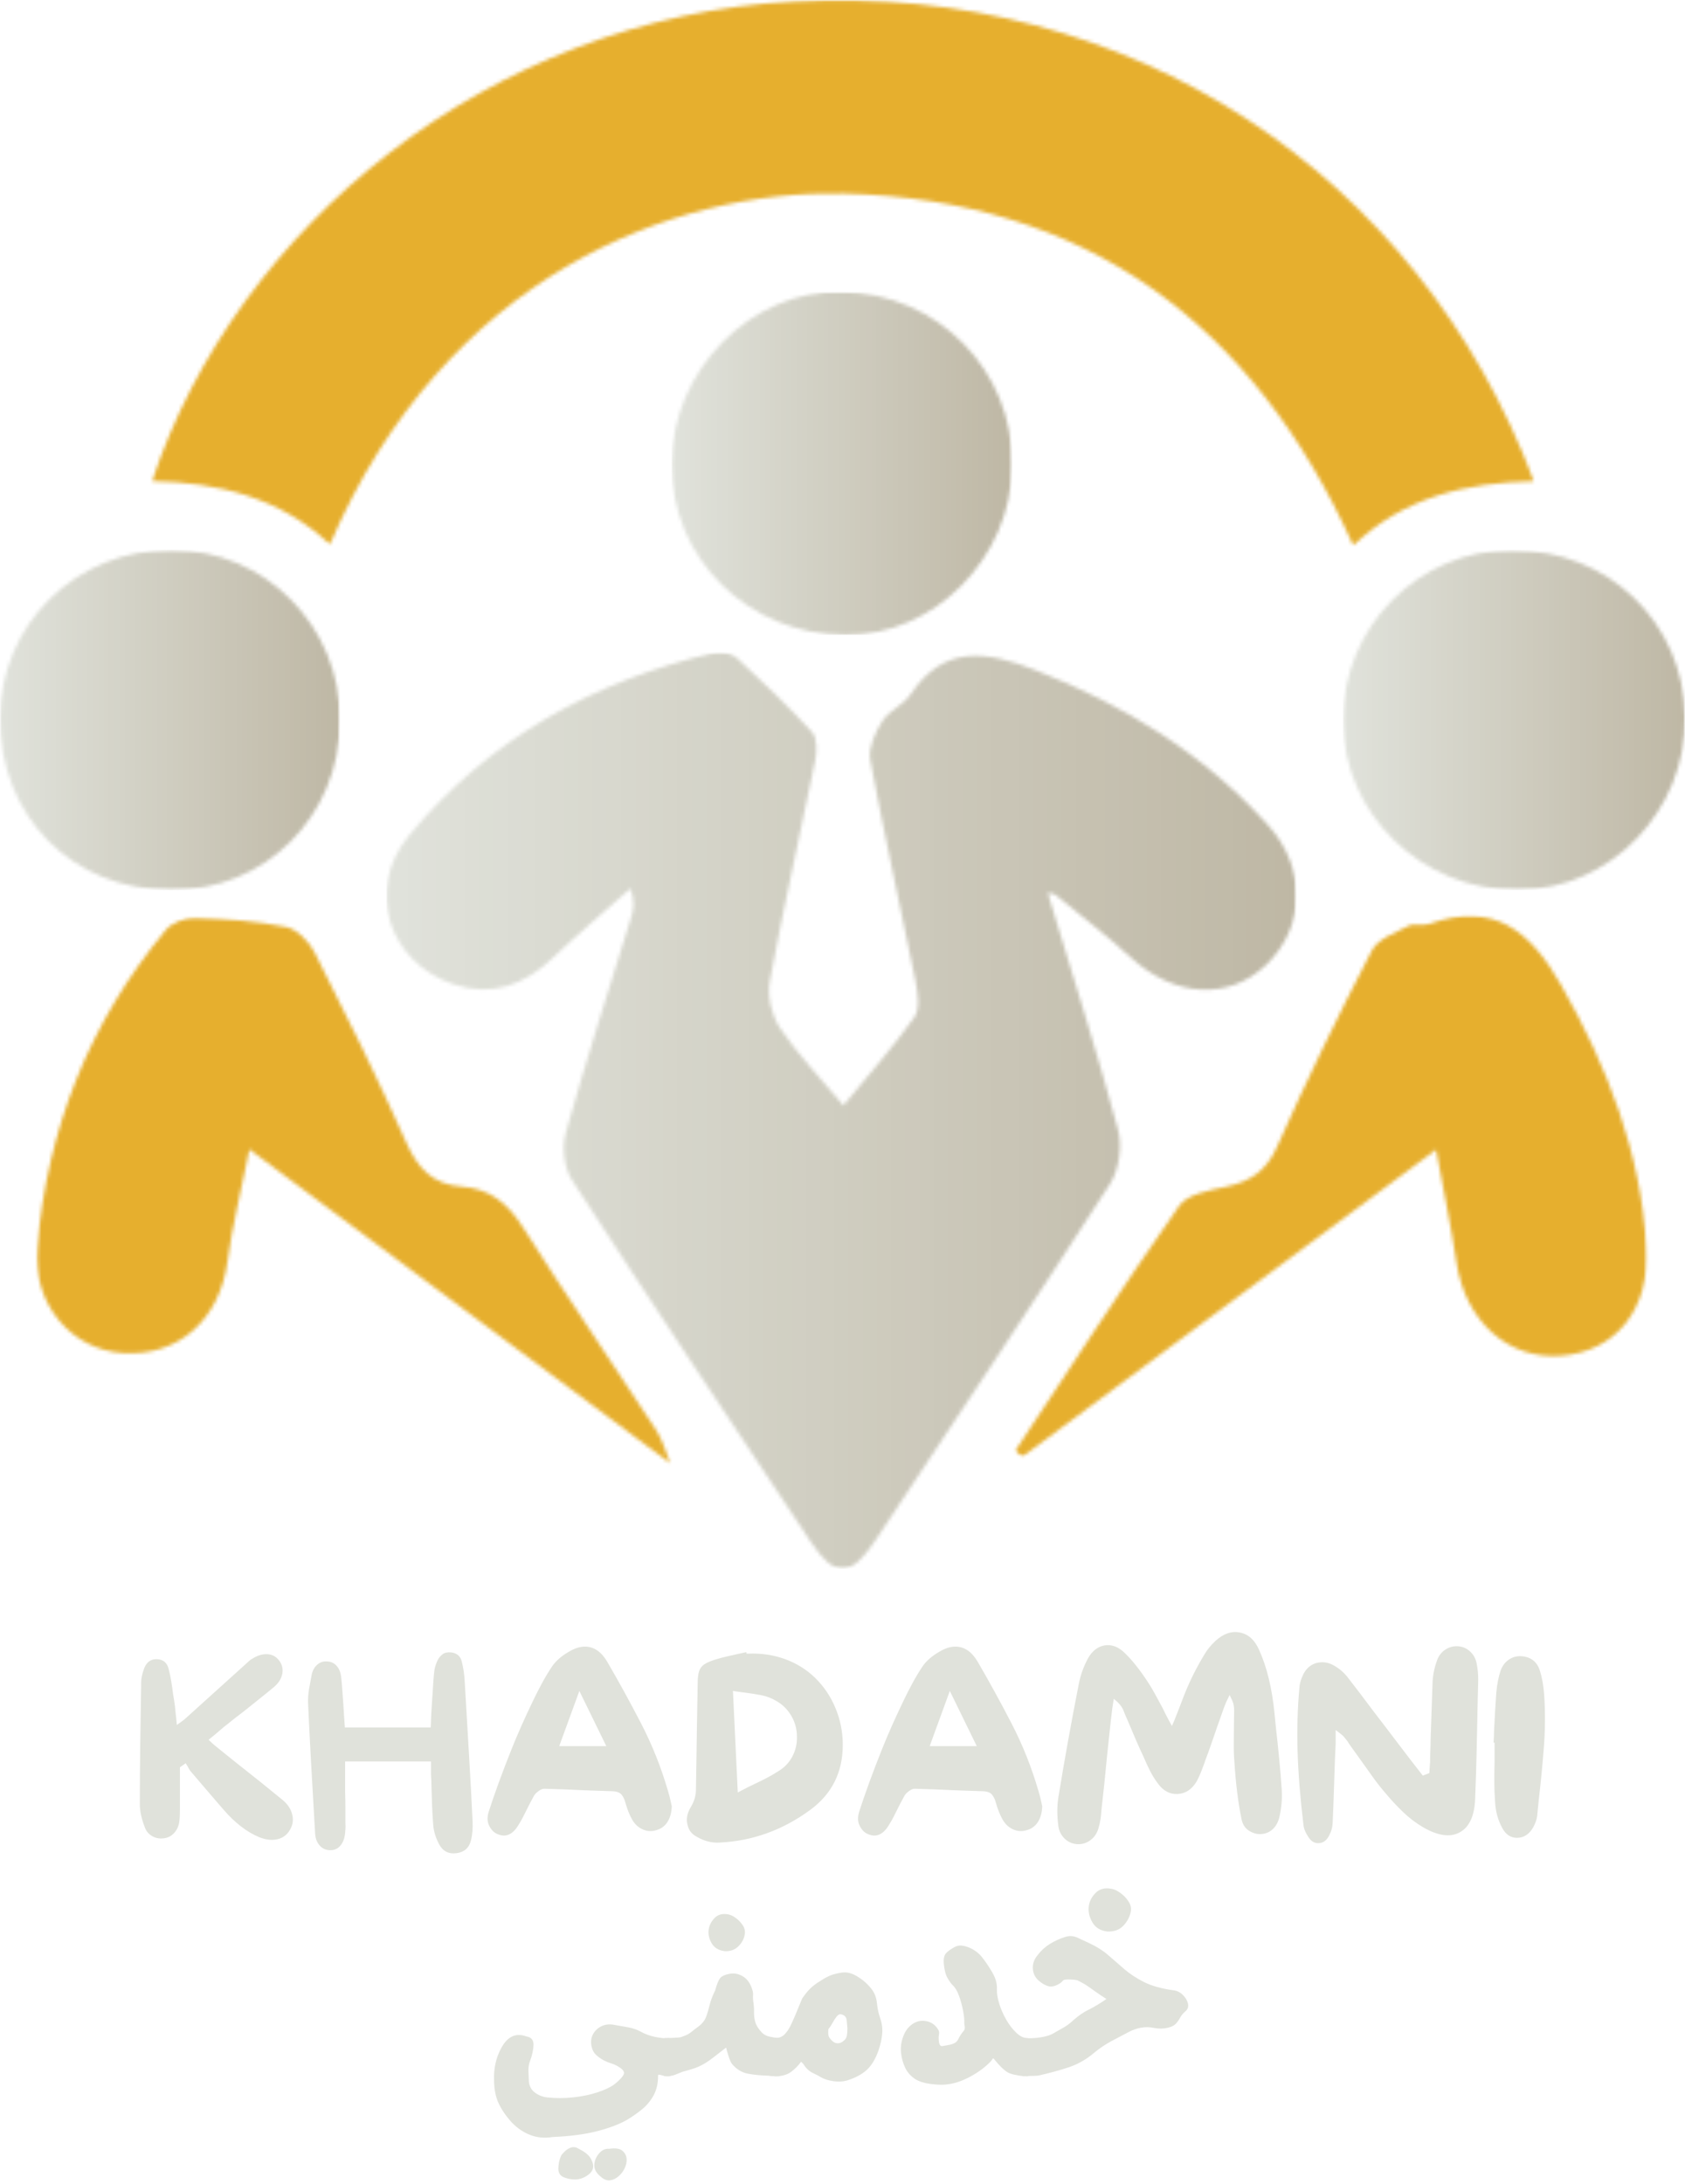 <svg width="467" height="605" viewBox="0 0 467 605" fill="none" xmlns="http://www.w3.org/2000/svg">
<mask id="mask0_113_2134" style="mask-type:luminance" maskUnits="userSpaceOnUse" x="107" y="180" width="253" height="255">
<path d="M107.062 180.656H359.329V434.606H107.062V180.656Z" fill="white"/>
</mask>
<g mask="url(#mask0_113_2134)">
<mask id="mask1_113_2134" style="mask-type:luminance" maskUnits="userSpaceOnUse" x="107" y="180" width="253" height="255">
<path d="M290.989 249.388C297.379 270.548 304.113 291.605 309.851 312.946C311.078 317.514 310.165 324.036 307.633 327.977C286.318 361.113 264.425 393.858 242.641 426.683C235.726 437.093 231.445 437.222 224.741 427.179C202.563 393.832 180.306 360.541 158.519 326.932C156.301 323.514 155.729 317.696 156.85 313.677C162.433 293.641 168.879 273.863 174.984 253.953C175.609 251.868 175.976 249.726 174.723 246.152C167.547 252.519 160.215 258.704 153.276 265.305C145.316 272.898 136.315 276.263 125.644 272.66C107.642 266.555 101.064 246.334 113.38 231.435C135.479 204.693 164.522 188.647 198.127 180.793C199.978 180.35 202.874 181.001 204.233 182.28C211.432 188.908 218.503 195.665 225.078 202.865C226.543 204.484 226.437 208.266 225.914 210.798C221.792 231.174 217.095 251.474 213.34 271.93C212.583 276.002 213.885 281.404 216.209 284.871C221.062 292.101 227.22 298.441 233.742 306.242C240.684 297.79 247.543 290.117 253.441 281.767C255.087 279.447 254.356 274.931 253.702 271.619C249.606 251.213 244.988 230.94 241.18 210.484C240.578 207.172 242.588 202.865 244.545 199.761C246.37 196.839 250.389 195.325 252.293 192.455C261.711 178.34 273.638 180.4 287.023 185.672C311.653 195.351 333.622 208.788 351.417 228.566C362.14 240.463 361.932 256.562 351.053 267.156C340.64 277.281 325.507 276.339 313.402 265.252C306.747 259.147 299.495 253.639 292.5 247.874C291.822 247.64 291.171 247.431 290.494 247.197C290.649 247.927 290.778 248.658 290.936 249.388" fill="white"/>
</mask>
<g mask="url(#mask1_113_2134)">
<path d="M107.062 180.654V434.604H359.329V180.654H107.062Z" fill="url(#paint0_linear_113_2134)"/>
</g>
</g>
<mask id="mask2_113_2134" style="mask-type:luminance" maskUnits="userSpaceOnUse" x="41" y="0" width="385" height="152">
<path d="M41.415 0H425.61V151.478H41.415V0Z" fill="white"/>
</mask>
<g mask="url(#mask2_113_2134)">
<mask id="mask3_113_2134" style="mask-type:luminance" maskUnits="userSpaceOnUse" x="42" y="0" width="384" height="152">
<path d="M91.467 150.842C77.613 137.824 60.546 133.649 42.153 133.282C65.504 63.15 135.3 4.937 220.179 0.372C312.909 -4.639 392.777 47.596 425.129 133.309C406.396 133.676 389.044 137.718 375.058 151.129C347.35 89.578 301.061 55.242 233.798 53.626C186.676 52.502 123.403 76.376 91.441 150.819" fill="white"/>
</mask>
<g mask="url(#mask3_113_2134)">
<path d="M-13.029 -13.009H480.008V447.64H-13.029V-13.009Z" fill="#E6AF2E"/>
</g>
</g>
<mask id="mask4_113_2134" style="mask-type:luminance" maskUnits="userSpaceOnUse" x="280" y="253" width="177" height="151">
<path d="M280.902 253.299H456.614V403.659H280.902V253.299Z" fill="white"/>
</mask>
<g mask="url(#mask4_113_2134)">
<mask id="mask5_113_2134" style="mask-type:luminance" maskUnits="userSpaceOnUse" x="281" y="253" width="176" height="151">
<path d="M281.414 401.877C296.442 379.204 311.211 356.348 326.814 334.065C329.058 330.855 335.137 329.761 339.676 328.796C346.459 327.358 350.922 324.515 353.95 317.679C362.115 299.283 370.961 281.178 380.223 263.304C381.866 260.121 386.719 258.399 390.348 256.521C391.938 255.685 394.338 256.624 396.113 255.972C414.063 249.424 424.294 258.111 432.72 272.983C445.582 295.657 454.742 319.375 456.332 345.545C457.377 362.715 447.774 374.457 432.614 375.604C417.954 376.724 406.133 366.001 403.68 349.8C402.192 339.909 400.133 330.098 398.017 318.489C358.75 347.631 321.022 375.63 283.265 403.626C282.667 403.05 282.065 402.479 281.467 401.903" fill="white"/>
</mask>
<g mask="url(#mask5_113_2134)">
<path d="M-13.033 -13.009H480.004V447.64H-13.033V-13.009Z" fill="#E6AF2E"/>
</g>
</g>
<mask id="mask6_113_2134" style="mask-type:luminance" maskUnits="userSpaceOnUse" x="10" y="253" width="177" height="154">
<path d="M10.105 253.875H186.124V406.199H10.105V253.875Z" fill="white"/>
</mask>
<g mask="url(#mask6_113_2134)">
<mask id="mask7_113_2134" style="mask-type:luminance" maskUnits="userSpaceOnUse" x="10" y="254" width="176" height="152">
<path d="M185.998 405.556C147.719 377.011 109.443 348.467 69.13 318.409C66.783 330.124 64.357 339.701 63.051 349.432C60.912 365.531 49.561 375.838 34.064 374.846C19.79 373.934 8.964 361.253 10.293 345.674C13.113 312.746 24.749 283.161 45.961 257.641C47.657 255.605 51.362 254.197 54.076 254.302C62.502 254.564 71.034 255.135 79.282 256.805C82.306 257.406 85.672 260.851 87.186 263.852C96.005 281.227 104.669 298.684 112.573 316.478C115.809 323.784 120.011 328.167 128.02 328.742C135.666 329.291 140.674 333.307 144.823 339.856C156.826 358.827 169.559 377.325 181.823 396.138C183.648 398.928 184.51 402.319 185.813 405.427L185.998 405.556Z" fill="white"/>
</mask>
<g mask="url(#mask7_113_2134)">
<path d="M-13.033 -13.008H480.004V447.641H-13.033V-13.008Z" fill="#E6AF2E"/>
</g>
</g>
<mask id="mask8_113_2134" style="mask-type:luminance" maskUnits="userSpaceOnUse" x="186" y="80" width="95" height="96">
<path d="M186.121 80.827H280.544V175.94H186.121V80.827Z" fill="white"/>
</mask>
<g mask="url(#mask8_113_2134)">
<mask id="mask9_113_2134" style="mask-type:luminance" maskUnits="userSpaceOnUse" x="186" y="80" width="95" height="96">
<path d="M186.126 128.475C186.258 102.486 208.068 80.415 233.168 80.831C259.888 81.274 280.839 102.566 280.551 128.971C280.264 154.62 258.896 176.222 234.084 175.938C207.156 175.624 185.997 154.699 186.126 128.449" fill="white"/>
</mask>
<g mask="url(#mask9_113_2134)">
<path d="M186.115 80.825V175.939H280.544V80.825H186.115Z" fill="url(#paint1_linear_113_2134)"/>
</g>
</g>
<mask id="mask10_113_2134" style="mask-type:luminance" maskUnits="userSpaceOnUse" x="372" y="152" width="96" height="95">
<path d="M372.175 152.354H467.001V246.571H372.175V152.354Z" fill="white"/>
</mask>
<g mask="url(#mask10_113_2134)">
<mask id="mask11_113_2134" style="mask-type:luminance" maskUnits="userSpaceOnUse" x="372" y="152" width="96" height="95">
<path d="M419.104 152.38C445.717 152.327 466.616 172.472 467.009 198.59C467.399 224.575 446.342 246.442 420.746 246.571C394.106 246.73 372.269 225.646 372.19 199.657C372.084 173.619 393.115 152.406 419.104 152.354" fill="white"/>
</mask>
<g mask="url(#mask11_113_2134)">
<path d="M372.179 152.354V246.571H467.004V152.354H372.179Z" fill="url(#paint2_linear_113_2134)"/>
</g>
</g>
<mask id="mask12_113_2134" style="mask-type:luminance" maskUnits="userSpaceOnUse" x="0" y="152" width="95" height="95">
<path d="M0 152.324H94.244V246.598H0V152.324Z" fill="white"/>
</mask>
<g mask="url(#mask12_113_2134)">
<mask id="mask13_113_2134" style="mask-type:luminance" maskUnits="userSpaceOnUse" x="0" y="152" width="95" height="95">
<path d="M0.009 198.926C0.115 172.887 21.013 152.353 47.472 152.326C73.457 152.3 94.385 173.489 94.253 199.656C94.124 226.168 73.484 246.805 47.263 246.597C19.945 246.415 -0.093 226.194 0.009 198.926Z" fill="white"/>
</mask>
<g mask="url(#mask13_113_2134)">
<path d="M-0.001 152.326V246.6H94.243V152.326H-0.001Z" fill="url(#paint3_linear_113_2134)"/>
</g>
</g>
<path d="M78.346 498.672C79.738 499.836 80.621 501.178 80.991 502.692C81.361 504.199 81.153 505.607 80.369 506.91C79.576 508.305 78.419 509.178 76.905 509.528C75.398 509.882 73.735 509.706 71.92 508.999C68.429 507.564 65.077 504.979 61.871 501.251L59.702 498.738C58.539 497.39 57.375 496.034 56.212 494.666C55.048 493.291 53.884 491.929 52.721 490.58C52.632 490.441 52.539 490.299 52.443 490.157C52.344 490.018 52.252 489.853 52.166 489.668C52.066 489.44 51.974 489.278 51.888 489.178L51.465 488.478L49.865 489.602V493.026C49.865 494.375 49.865 495.704 49.865 497.006C49.865 498.302 49.865 499.624 49.865 500.973V501.396C49.865 501.951 49.852 502.546 49.825 503.181C49.799 503.809 49.739 504.398 49.653 504.953C49.415 506.169 48.9 507.174 48.106 507.968C47.319 508.754 46.367 509.194 45.25 509.29C44.139 509.422 43.101 509.211 42.143 508.655C41.191 508.1 40.53 507.313 40.159 506.288C39.224 503.908 38.758 501.766 38.758 499.862C38.758 494.372 38.791 488.858 38.864 483.321C38.933 477.787 39.016 472.316 39.115 466.912V466.211C39.115 465.146 39.346 463.936 39.816 462.588C40.457 460.588 41.667 459.609 43.439 459.652C45.253 459.699 46.367 460.654 46.784 462.522C47.065 463.632 47.3 464.763 47.485 465.907C47.67 467.044 47.832 468.194 47.974 469.358L48.252 471.037C48.347 471.639 48.43 472.227 48.503 472.809C48.572 473.391 48.629 474.009 48.675 474.66C48.771 475.315 48.84 475.943 48.886 476.551L49.019 477.873L50.552 476.762C50.833 476.571 51.045 476.405 51.187 476.273L69.13 460.075C69.216 459.98 69.401 459.837 69.685 459.652L69.818 459.586C71.262 458.654 72.66 458.211 74.009 458.264C75.358 458.31 76.449 458.866 77.288 459.93C78.178 461.051 78.495 462.297 78.24 463.672C77.983 465.041 77.226 466.26 75.966 467.335C74.571 468.498 73.14 469.662 71.669 470.825C70.204 471.989 68.75 473.153 67.305 474.316C66.565 474.872 65.818 475.44 65.071 476.022C64.33 476.604 63.59 477.199 62.849 477.807C62.337 478.177 61.848 478.574 61.382 478.997C60.912 479.414 60.423 479.83 59.914 480.253L57.812 481.985L58.935 483.043C59.121 483.185 59.283 483.327 59.425 483.466C59.563 483.598 59.706 483.714 59.848 483.81C60.816 484.597 61.778 485.377 62.73 486.15C63.689 486.917 64.661 487.694 65.639 488.478C67.781 490.154 69.91 491.843 72.026 493.542C74.141 495.244 76.247 496.953 78.346 498.672Z" fill="#E0E2DB"/>
<path d="M130.977 504.542C131.063 506.492 130.924 508.238 130.554 509.778C130.042 511.91 128.693 513.117 126.508 513.401C124.319 513.682 122.713 512.846 121.682 510.889C120.756 509.117 120.22 507.395 120.082 505.719C119.94 504 119.834 502.261 119.764 500.496C119.692 498.724 119.635 496.979 119.592 495.26C119.592 494.652 119.579 494.037 119.553 493.409C119.533 492.774 119.5 492.133 119.447 491.478C119.447 491.207 119.447 490.906 119.447 490.579C119.447 490.255 119.447 489.951 119.447 489.667V487.987H95.646V489.733C95.646 490.06 95.646 490.364 95.646 490.645C95.646 490.929 95.646 491.207 95.646 491.478V496.371C95.699 497.765 95.726 499.17 95.726 500.589C95.726 502.01 95.726 503.441 95.726 504.886V505.097C95.769 505.567 95.778 506.02 95.752 506.459C95.732 506.902 95.699 507.355 95.646 507.821C95.514 509.259 95.084 510.41 94.364 511.272C93.64 512.135 92.718 512.568 91.6 512.568C91.6 512.568 91.587 512.568 91.561 512.568C91.541 512.568 91.534 512.568 91.534 512.568C90.371 512.568 89.405 512.148 88.638 511.312C87.871 510.476 87.438 509.382 87.343 508.033C86.926 500.998 86.556 494.542 86.232 488.662C85.905 482.774 85.624 477.178 85.386 471.869C85.339 470.567 85.432 469.231 85.663 467.863C85.901 466.487 86.133 465.218 86.364 464.055C86.602 462.848 87.111 461.896 87.898 461.198C88.691 460.494 89.623 460.19 90.701 460.286C91.722 460.332 92.569 460.716 93.24 461.436C93.918 462.16 94.35 463.149 94.536 464.398C94.674 465.661 94.79 466.957 94.879 468.286C94.975 469.608 95.068 470.917 95.157 472.213C95.21 472.778 95.243 473.337 95.263 473.892C95.289 474.447 95.322 475.009 95.369 475.571L95.58 478.573H119.381L119.526 474.871C119.612 473.753 119.678 472.672 119.725 471.631C119.778 470.583 119.847 469.522 119.936 468.444C119.989 467.519 120.049 466.56 120.121 465.562C120.191 464.557 120.293 463.545 120.425 462.521C120.617 461.542 120.944 460.61 121.404 459.718C121.685 459.208 122.105 458.732 122.66 458.289C123.222 457.85 124.015 457.678 125.04 457.774C126.617 457.959 127.595 458.799 127.976 460.286C128.432 462.051 128.709 463.982 128.809 466.078C129.222 473.059 129.615 479.73 129.985 486.083C130.362 492.43 130.693 498.585 130.977 504.542Z" fill="#E0E2DB"/>
<path d="M185.97 499.447C186.023 499.775 186.092 500.079 186.182 500.36C186.135 502.079 185.752 503.52 185.031 504.684C184.307 505.847 183.299 506.614 182.003 506.984C180.698 507.407 179.438 507.364 178.222 506.852C177.012 506.343 176.04 505.477 175.299 504.26C174.506 502.912 173.832 501.239 173.276 499.236C173.091 498.495 172.764 497.828 172.298 497.226C171.828 496.618 170.992 496.287 169.786 496.234C168.437 496.191 167.082 496.148 165.726 496.102C164.378 496.059 163.029 496.01 161.68 495.957C159.915 495.871 158.127 495.791 156.312 495.719C154.494 495.649 152.679 495.593 150.864 495.547C150.395 495.547 149.886 495.745 149.33 496.142C148.775 496.532 148.355 496.935 148.074 497.358C147.704 498.013 147.34 498.677 146.99 499.355C146.646 500.026 146.309 500.687 145.985 501.338C145.658 501.993 145.317 502.667 144.967 503.361C144.613 504.059 144.23 504.733 143.816 505.384C142.183 508.224 140.207 509.133 137.88 508.108C136.954 507.738 136.2 506.994 135.618 505.874C135.037 504.756 134.974 503.451 135.433 501.96C137.063 496.892 139.162 491.144 141.727 484.717C143.347 480.628 145.393 476.024 147.863 470.9C148.557 469.455 149.337 467.931 150.203 466.325C151.066 464.722 152.008 463.151 153.033 461.618C154.097 460.084 155.654 458.735 157.7 457.572C159.241 456.639 160.708 456.17 162.103 456.17C164.569 456.17 166.619 457.545 168.252 460.295C171.458 465.789 174.599 471.502 177.666 477.432C180.741 483.365 183.233 489.61 185.137 496.168C185.322 496.776 185.484 497.358 185.626 497.914C185.765 498.469 185.881 498.981 185.97 499.447ZM154.99 483.739H168.04L160.569 468.454L154.99 483.739Z" fill="#E0E2DB"/>
<path d="M225.974 464.888C228.387 467.262 230.258 470.055 231.58 473.272C232.909 476.481 233.577 479.853 233.577 483.387C233.577 490.977 230.575 496.98 224.572 501.396C216.893 507.029 208.47 510.053 199.304 510.467C197.162 510.566 195.066 510.01 193.023 508.801C191.717 508.096 190.901 507.049 190.577 505.654C190.108 504.024 190.412 502.328 191.489 500.563C192.369 499.118 192.831 497.608 192.878 496.028C192.931 493.092 192.977 490.163 193.023 487.235C193.066 484.299 193.109 481.344 193.155 478.362C193.208 476.362 193.241 474.352 193.261 472.333C193.288 470.306 193.321 468.293 193.367 466.29C193.367 464.888 193.492 463.798 193.75 463.011C194.005 462.217 194.468 461.589 195.139 461.12C195.816 460.654 196.808 460.214 198.114 459.798C199.135 459.474 200.206 459.183 201.327 458.925C202.444 458.67 203.538 458.423 204.606 458.185C204.976 458.099 205.347 458.019 205.717 457.947C206.094 457.877 206.47 457.794 206.841 457.695L206.907 458.118H207.541C211.075 457.98 214.434 458.489 217.617 459.652C220.807 460.816 223.594 462.561 225.974 464.888ZM215.779 490.646C217.409 489.668 218.678 488.332 219.587 486.64C220.493 484.94 220.923 483.109 220.87 481.152C220.87 479.109 220.381 477.225 219.402 475.506C218.43 473.781 217.105 472.405 215.422 471.381C213.984 470.501 212.464 469.91 210.86 469.609C209.254 469.301 207.66 469.054 206.074 468.868C205.747 468.825 205.419 468.782 205.095 468.736C204.768 468.683 204.421 468.637 204.051 468.591L203.138 468.445L204.474 496.583L205.518 496.028C206.117 495.704 206.708 495.4 207.29 495.115C207.872 494.834 208.444 494.557 209.009 494.282C210.216 493.72 211.376 493.145 212.487 492.563C213.604 491.981 214.702 491.343 215.779 490.646Z" fill="#E0E2DB"/>
<path d="M288.644 499.447C288.697 499.775 288.766 500.079 288.855 500.36C288.809 502.079 288.426 503.52 287.705 504.684C286.981 505.847 285.973 506.614 284.677 506.984C283.371 507.407 282.112 507.364 280.895 506.852C279.686 506.343 278.714 505.477 277.973 504.26C277.18 502.912 276.506 501.239 275.95 499.236C275.765 498.495 275.438 497.828 274.972 497.226C274.502 496.618 273.666 496.287 272.459 496.234C271.111 496.191 269.755 496.148 268.4 496.102C267.051 496.059 265.703 496.01 264.354 495.957C262.589 495.871 260.8 495.791 258.986 495.719C257.168 495.649 255.353 495.593 253.538 495.547C253.069 495.547 252.559 495.745 252.004 496.142C251.449 496.532 251.029 496.935 250.748 497.358C250.378 498.013 250.014 498.677 249.664 499.355C249.32 500.026 248.983 500.687 248.659 501.338C248.332 501.993 247.991 502.667 247.641 503.361C247.287 504.059 246.903 504.733 246.49 505.384C244.857 508.224 242.881 509.133 240.553 508.108C239.628 507.738 238.874 506.994 238.292 505.874C237.71 504.756 237.648 503.451 238.107 501.96C239.737 496.892 241.836 491.144 244.401 484.717C246.021 480.628 248.067 476.024 250.536 470.9C251.231 469.455 252.011 467.931 252.877 466.325C253.74 464.722 254.682 463.151 255.706 461.618C256.771 460.084 258.328 458.735 260.374 457.572C261.914 456.639 263.382 456.17 264.777 456.17C267.243 456.17 269.293 457.545 270.926 460.295C274.132 465.789 277.272 471.502 280.34 477.432C283.414 483.365 285.907 489.61 287.811 496.168C287.996 496.776 288.158 497.358 288.3 497.914C288.439 498.469 288.555 498.981 288.644 499.447ZM257.663 483.739H270.714L263.243 468.454L257.663 483.739Z" fill="#E0E2DB"/>
<path d="M355.242 495.956C355.381 498.426 355.149 500.964 354.541 503.572C354.171 504.967 353.53 506.058 352.624 506.852C351.715 507.645 350.631 508.065 349.371 508.108C348.26 508.154 347.166 507.827 346.092 507.129C345.024 506.435 344.35 505.341 344.069 503.85C343.143 499.338 342.489 494.079 342.112 488.076C341.98 486.446 341.92 484.816 341.94 483.183C341.967 481.554 341.98 479.95 341.98 478.37C341.98 477.63 341.986 476.876 342.006 476.109C342.033 475.336 342.046 474.575 342.046 473.835C342.046 473.412 342.009 472.972 341.94 472.513C341.867 472.047 341.719 471.557 341.491 471.045L340.79 469.577L339.811 471.6C339.722 471.832 339.629 472.063 339.534 472.301C339.444 472.532 339.352 472.761 339.256 472.989C338.929 473.924 338.601 474.846 338.277 475.752C337.95 476.661 337.623 477.583 337.299 478.516C336.744 480.096 336.195 481.676 335.659 483.263C335.121 484.843 334.552 486.396 333.954 487.93L333.888 488.208C333.56 489.1 333.22 490 332.869 490.905C332.516 491.814 332.109 492.687 331.653 493.523C330.304 495.755 328.532 496.915 326.337 497.001C324.202 497.1 322.39 496.125 320.903 494.079C320.063 492.961 319.329 491.775 318.695 490.522C318.067 489.262 317.478 487.98 316.923 486.674C316.268 485.282 315.627 483.868 314.992 482.43C314.364 480.985 313.753 479.54 313.155 478.093C312.87 477.398 312.566 476.688 312.242 475.964C311.915 475.243 311.611 474.509 311.33 473.769C311.198 473.445 311.003 473.094 310.748 472.724C310.49 472.347 310.153 471.951 309.73 471.534L308.685 470.622L308.262 473.346C308.216 473.815 308.16 474.294 308.09 474.787C308.018 475.273 307.961 475.746 307.918 476.202C307.733 477.974 307.542 479.732 307.35 481.478C307.165 483.223 306.98 484.978 306.794 486.74C306.563 489.209 306.322 491.669 306.067 494.118C305.809 496.561 305.542 499.011 305.261 501.47C305.214 502.31 305.132 503.136 305.009 503.956C304.894 504.769 304.722 505.549 304.494 506.296C304.123 507.734 303.4 508.871 302.325 509.708C301.257 510.547 300.051 510.941 298.702 510.898C297.307 510.855 296.111 510.356 295.106 509.404C294.107 508.445 293.512 507.268 293.321 505.873C292.95 502.991 292.95 500.359 293.321 497.979C294.993 487.702 296.881 477.233 298.98 466.576C299.446 464.11 300.305 461.71 301.558 459.383C302.722 457.34 304.259 456.153 306.173 455.826C306.444 455.783 306.722 455.76 307.006 455.76C308.54 455.76 309.981 456.365 311.33 457.571C313.472 459.528 315.726 462.318 318.1 465.941C318.847 467.062 319.548 468.238 320.202 469.471C320.853 470.708 321.528 471.951 322.225 473.2C322.506 473.808 322.797 474.403 323.098 474.985C323.395 475.567 323.709 476.162 324.037 476.77L324.804 478.159L325.438 476.691C325.666 476.136 325.888 475.58 326.099 475.025C326.311 474.463 326.529 473.901 326.761 473.346C327.227 472.086 327.689 470.873 328.149 469.709C328.615 468.546 329.108 467.382 329.63 466.219C330.784 463.663 332.175 461.035 333.808 458.338C334.602 456.989 335.626 455.733 336.889 454.57C339.074 452.57 341.332 451.803 343.659 452.269C345.986 452.728 347.751 454.332 348.961 457.082C351.103 461.783 352.521 467.6 353.219 474.536L353.642 478.793C353.959 481.58 354.257 484.426 354.541 487.335C354.822 490.244 355.057 493.12 355.242 495.956Z" fill="#E0E2DB"/>
<path d="M409.267 460.912C409.548 462.314 409.691 463.805 409.691 465.381L409.545 471.107C409.456 475.523 409.363 480.002 409.267 484.541C409.168 489.083 409.029 493.608 408.844 498.121C408.702 502.96 407.284 506.127 404.587 507.614C401.985 509.062 398.636 508.619 394.537 506.292C392.448 505.076 390.531 503.621 388.786 501.929C387.04 500.23 385.606 498.702 384.488 497.354C383.093 495.767 381.768 494.101 380.508 492.356C379.246 490.61 378.013 488.878 376.806 487.159C376.294 486.465 375.791 485.767 375.299 485.07C374.813 484.376 374.314 483.675 373.804 482.968L373.527 482.478C373.243 482.108 372.938 481.725 372.614 481.328C372.297 480.931 371.877 480.548 371.358 480.178L370.181 479.278V481.513C370.181 481.787 370.181 482.052 370.181 482.306C370.181 482.564 370.181 482.832 370.181 483.113L369.97 487.648C369.871 490.531 369.775 493.453 369.679 496.415C369.59 499.37 369.474 502.286 369.335 505.168C369.289 506.246 368.991 507.317 368.436 508.381C367.739 509.829 366.76 510.573 365.501 510.616C364.291 510.705 363.293 510.074 362.499 508.725C361.759 507.614 361.339 506.524 361.243 505.446C360.36 498.14 359.822 491.417 359.63 485.281C359.445 479.14 359.61 473.249 360.132 467.616C360.175 466.638 360.43 465.616 360.899 464.548C361.64 462.638 362.869 461.382 364.588 460.78C365.24 460.595 365.871 460.502 366.479 460.502C367.596 460.502 368.668 460.803 369.692 461.401C371.18 462.241 372.436 463.312 373.461 464.615C374.624 466.105 375.788 467.616 376.951 469.15C378.115 470.684 379.252 472.198 380.363 473.685C381.014 474.525 381.652 475.361 382.28 476.198C382.915 477.037 383.556 477.874 384.211 478.71C385.328 480.201 386.445 481.668 387.556 483.113C388.673 484.561 389.794 486.029 390.914 487.516L394.326 491.906L396.151 491.205L396.217 489.949C396.26 489.678 396.283 489.4 396.283 489.116C396.283 488.835 396.303 488.557 396.349 488.283C396.349 487.209 396.369 486.138 396.415 485.07C396.468 483.996 396.494 482.925 396.494 481.857C396.58 479.206 396.673 476.528 396.772 473.831C396.868 471.133 396.961 468.433 397.05 465.725C397.189 463.682 397.632 461.679 398.372 459.722C398.891 458.473 399.698 457.521 400.792 456.866C401.883 456.215 403.079 455.96 404.375 456.099C405.592 456.241 406.653 456.754 407.562 457.633C408.467 458.516 409.036 459.61 409.267 460.912Z" fill="#E0E2DB"/>
<path d="M427.969 469.504C428.293 474.433 428.26 479.378 427.863 484.34C427.473 489.295 426.997 494.164 426.435 498.951L426.025 503.142C425.883 504.121 425.509 505.172 424.901 506.289C423.78 508.193 422.29 509.145 420.432 509.145C418.713 509.145 417.364 508.259 416.386 506.487C415.176 504.302 414.501 501.86 414.363 499.162C414.22 497.347 414.151 495.509 414.151 493.648C414.151 491.791 414.171 489.953 414.217 488.134C414.217 487.394 414.217 486.64 414.217 485.873C414.217 485.1 414.217 484.32 414.217 483.533V482.766H413.939C413.992 482.204 414.025 481.629 414.045 481.047C414.072 480.465 414.085 479.897 414.085 479.341C414.171 477.623 414.263 475.89 414.363 474.145C414.458 472.4 414.574 470.641 414.706 468.869C414.898 466.684 415.295 464.661 415.896 462.8C416.362 461.541 417.093 460.552 418.091 459.838C419.096 459.118 420.223 458.777 421.476 458.82C424.227 458.962 425.998 460.311 426.792 462.866C427.39 464.77 427.783 466.985 427.969 469.504Z" fill="#E0E2DB"/>
<path d="M153.123 592.033C150.934 592.394 148.895 592.208 147.001 591.478C145.103 590.754 143.407 589.617 141.91 588.066C140.403 586.453 139.193 584.724 138.287 582.883C137.378 581.039 136.925 578.771 136.925 576.074C136.872 574.566 137.011 573.059 137.348 571.551C137.682 570.044 138.241 568.59 139.027 567.188C140.736 564.13 143.021 563.122 145.877 564.16C147.225 564.365 147.887 565.145 147.86 566.5C147.834 567.849 147.506 569.353 146.882 571.009C146.571 571.839 146.432 572.761 146.458 573.773C146.485 574.788 146.525 575.733 146.577 576.616C146.683 577.912 147.225 578.933 148.204 579.683C149.189 580.44 150.336 580.9 151.642 581.058C154.028 581.313 156.442 581.31 158.874 581.045C161.314 580.787 163.559 580.321 165.605 579.644C167.658 578.973 169.231 578.222 170.325 577.396C171.621 576.355 172.447 575.485 172.811 574.791C173.181 574.087 172.765 573.373 171.568 572.649C170.844 572.183 170.13 571.849 169.426 571.644C168.729 571.432 168.015 571.142 167.284 570.771C166.454 570.305 165.74 569.79 165.142 569.224C164.55 568.652 164.15 567.872 163.939 566.884C163.681 565.641 163.823 564.527 164.362 563.539C164.907 562.553 165.701 561.813 166.742 561.317C167.78 560.825 168.95 560.706 170.246 560.96C171.495 561.172 172.771 561.397 174.067 561.635C175.363 561.866 176.53 562.266 177.571 562.838C178.761 563.509 180.123 564.001 181.657 564.319C183.191 564.629 184.45 564.729 185.439 564.623C185.852 564.623 186.212 565.238 186.523 566.461C186.83 567.677 186.986 568.834 186.986 569.925C186.986 571.009 186.83 572.166 186.523 573.389C186.212 574.606 185.852 575.214 185.439 575.214C184.758 575.214 184.067 575.115 183.363 574.91C182.665 574.698 182.345 574.722 182.397 574.976C182.397 577.161 181.968 579.016 181.115 580.543C180.259 582.077 179.165 583.376 177.836 584.443C176.513 585.508 175.151 586.457 173.75 587.286C171.677 588.476 168.953 589.511 165.578 590.394C162.2 591.273 158.048 591.822 153.123 592.033ZM159.35 603.788C158.256 603.788 157.215 603.58 156.23 603.167C155.242 602.75 154.749 601.97 154.749 600.826C154.749 600.357 154.802 599.798 154.908 599.147C155.013 598.502 155.245 597.792 155.608 597.018C156.286 596.188 156.908 595.617 157.473 595.299C158.045 594.988 158.511 594.836 158.874 594.836C159.288 594.836 159.608 594.889 159.84 594.995C160.078 595.101 160.223 595.174 160.276 595.22C161.942 596.056 163.043 596.902 163.582 597.759C164.127 598.611 164.402 599.402 164.402 600.125C164.402 601.111 163.853 601.967 162.762 602.691C161.678 603.421 160.541 603.788 159.35 603.788ZM166.583 603.087C165.235 602.046 164.613 600.879 164.719 599.583C164.825 598.446 165.278 597.421 166.081 596.516C166.881 595.607 167.803 595.2 168.844 595.299C170.563 595.041 171.783 595.223 172.507 595.841C173.228 596.466 173.618 597.22 173.671 598.102C173.723 598.939 173.542 599.798 173.128 600.681C172.712 601.56 172.14 602.31 171.409 602.929C170.686 603.553 169.909 603.92 169.082 604.026C168.253 604.132 167.42 603.818 166.583 603.087Z" fill="#E0E2DB"/>
<path d="M200.914 540.548C199.202 540.347 197.982 539.623 197.251 538.38C196.527 537.13 196.246 535.881 196.405 534.638C196.554 533.441 197.096 532.35 198.031 531.372C198.964 530.387 200.239 530.046 201.853 530.354C202.477 530.459 203.178 530.8 203.955 531.372C204.729 531.937 205.376 532.625 205.899 533.434C206.418 534.238 206.576 535.107 206.375 536.039C206.163 537.229 205.575 538.294 204.616 539.226C203.654 540.161 202.421 540.601 200.914 540.548ZM184.333 575.205C184.078 575.205 183.837 574.91 183.605 574.319C183.367 573.72 183.169 573.006 183.01 572.177C182.852 571.34 182.772 570.587 182.772 569.916C182.772 568.825 182.944 567.668 183.288 566.451C183.625 565.228 183.972 564.613 184.333 564.613C185.212 564.613 186.121 564.587 187.057 564.534C187.989 564.481 188.538 564.428 188.696 564.375C189.575 564.068 190.21 563.813 190.6 563.608C190.987 563.397 191.361 563.139 191.724 562.828C192.094 562.511 192.64 562.094 193.364 561.572C194.508 560.746 195.274 559.827 195.664 558.822C196.051 557.81 196.385 556.693 196.669 555.476C196.96 554.253 197.466 552.911 198.19 551.457C198.709 549.589 199.202 548.409 199.671 547.913C200.137 547.421 200.917 547.067 202.011 546.855C203.36 546.548 204.656 546.773 205.899 547.53C207.148 548.28 208.031 549.563 208.543 551.377C208.702 551.847 208.755 552.339 208.702 552.858C208.649 553.381 208.702 554.134 208.861 555.119C208.966 555.843 209.006 556.633 208.98 557.486C208.953 558.342 209.066 559.238 209.323 560.171C209.588 561.106 210.186 562.068 211.122 563.053C211.641 563.628 212.368 564.018 213.303 564.23C214.236 564.435 215.092 564.56 215.869 564.613C216.282 564.613 216.642 565.228 216.953 566.451C217.27 567.668 217.429 568.825 217.429 569.916C217.429 570.587 217.35 571.34 217.191 572.177C217.032 573.006 216.834 573.72 216.596 574.319C216.364 574.91 216.123 575.205 215.869 575.205C214.308 575.205 213.373 575.152 213.065 575.046C210.983 574.993 209.089 574.815 207.38 574.504C205.667 574.196 204.186 573.314 202.937 571.859C202.626 571.499 202.315 570.838 201.998 569.876C201.687 568.917 201.433 568.045 201.231 567.258C200.084 568.14 198.878 569.076 197.608 570.061C196.339 571.049 195.103 571.83 193.906 572.401C193.129 572.765 192.362 573.049 191.605 573.261C190.855 573.466 190.038 573.697 189.159 573.962C188.488 574.22 187.8 574.491 187.096 574.781C186.399 575.066 185.476 575.205 184.333 575.205Z" fill="#E0E2DB"/>
<path d="M234.714 576.374C233.62 576.691 232.4 576.757 231.051 576.572C229.702 576.387 228.559 576.036 227.626 575.527C226.946 575.104 226.255 574.741 225.551 574.43C224.853 574.122 224.245 573.709 223.726 573.187C223.362 572.827 223.091 572.493 222.906 572.182C222.728 571.865 222.433 571.528 222.02 571.164C221.339 572.152 220.44 573.075 219.323 573.927C218.212 574.784 216.695 575.21 214.774 575.21C214.414 575.21 214.067 574.602 213.73 573.385C213.386 572.162 213.214 571.005 213.214 569.921C213.214 569.19 213.293 568.424 213.452 567.62C213.611 566.82 213.809 566.12 214.047 565.518C214.278 564.92 214.52 564.619 214.774 564.619C215.964 564.619 216.896 564.232 217.577 563.455C218.149 562.83 218.629 562.13 219.019 561.353C219.405 560.569 219.858 559.568 220.381 558.351C220.899 557.135 221.547 555.568 222.324 553.644C223.151 552.447 223.914 551.512 224.612 550.841C225.316 550.163 226.215 549.489 227.309 548.818C228.506 548.034 229.534 547.489 230.39 547.178C231.243 546.871 232.218 546.636 233.312 546.477C234.661 546.266 236.082 546.62 237.583 547.535C239.09 548.444 240.363 549.545 241.404 550.841C242.337 551.978 242.879 553.313 243.031 554.847C243.189 556.381 243.474 557.743 243.89 558.933C244.409 560.388 244.617 561.829 244.512 563.257C244.413 564.685 244.079 566.255 243.507 567.964C242.677 570.354 241.59 572.175 240.241 573.425C238.892 574.668 237.048 575.65 234.714 576.374ZM230.734 565.478C231.2 565.895 231.706 566.086 232.254 566.06C232.8 566.034 233.279 565.842 233.696 565.478C234.268 565.065 234.601 564.572 234.701 563.997C234.806 563.425 234.859 562.725 234.859 561.895C234.806 561.323 234.74 560.596 234.661 559.713C234.588 558.834 234.112 558.285 233.233 558.074C232.763 557.925 232.32 558.11 231.897 558.629C231.481 559.151 231.094 559.75 230.734 560.427C230.37 561.098 230.01 561.64 229.65 562.054C229.597 562.106 229.57 562.209 229.57 562.358C229.517 563.092 229.544 563.65 229.65 564.037C229.755 564.427 230.116 564.906 230.734 565.478Z" fill="#E0E2DB"/>
<path d="M261.1 577.552C259.91 577.552 258.641 577.446 257.292 577.235C255.943 577.03 254.773 576.643 253.788 576.071C252.482 575.241 251.517 574.18 250.892 572.884C250.274 571.582 249.887 570.2 249.729 568.746C249.524 566.931 249.838 565.143 250.667 563.377C251.239 562.181 252.043 561.258 253.074 560.614C254.112 559.963 255.206 559.715 256.353 559.873C257.966 560.078 259.186 560.878 260.016 562.28C260.27 562.65 260.346 563.096 260.241 563.615C260.141 564.128 260.122 564.67 260.175 565.242C260.27 566.389 260.591 566.921 261.14 566.842C261.685 566.762 262.452 566.624 263.441 566.419C264.531 566.154 265.245 565.662 265.583 564.938C265.916 564.207 266.422 563.427 267.103 562.597C267.358 562.343 267.447 561.943 267.368 561.394C267.288 560.849 267.249 560.548 267.249 560.495C267.302 559.616 267.196 558.485 266.931 557.11C266.673 555.735 266.313 554.386 265.847 553.064C265.378 551.735 264.809 550.733 264.141 550.062C263.725 549.702 263.232 549.041 262.66 548.079C262.085 547.12 261.725 545.758 261.576 543.993C261.47 542.638 261.675 541.676 262.198 541.111C262.717 540.539 263.52 539.967 264.604 539.392C265.335 538.978 266.181 538.876 267.143 539.087C268.101 539.292 269.024 539.666 269.906 540.211C270.786 540.76 271.513 541.395 272.088 542.115C273.02 543.263 273.979 544.667 274.957 546.333C275.942 547.993 276.389 549.57 276.293 551.067C276.24 552.161 276.445 553.474 276.914 555.007C277.38 556.541 278.028 558.035 278.858 559.49C279.684 560.938 280.62 562.154 281.661 563.139C282.699 564.128 283.714 564.62 284.702 564.62C285.063 564.62 285.344 564.921 285.549 565.519C285.76 566.121 285.926 566.822 286.051 567.622C286.183 568.425 286.249 569.192 286.249 569.923C286.249 571.007 286.094 572.164 285.787 573.387C285.476 574.603 285.116 575.212 284.702 575.212C284.021 575.212 283.304 575.152 282.547 575.026C281.797 574.894 281.294 574.802 281.04 574.749C280.359 574.59 279.8 574.398 279.361 574.167C278.918 573.929 278.336 573.473 277.615 572.792C276.934 572.124 276.402 571.542 276.015 571.046C275.625 570.554 275.381 570.28 275.275 570.227C275.222 570.174 275.116 570.293 274.957 570.584C274.805 570.868 274.498 571.215 274.032 571.628C272.419 573.189 270.442 574.55 268.108 575.714C265.771 576.884 263.434 577.499 261.1 577.552Z" fill="#E0E2DB"/>
<path d="M306.966 535.101C305.042 534.899 303.65 534.069 302.787 532.615C301.931 531.16 301.584 529.706 301.743 528.251C301.901 526.797 302.536 525.514 303.647 524.403C304.764 523.286 306.232 522.906 308.05 523.266C308.78 523.372 309.6 523.752 310.509 524.403C311.415 525.048 312.179 525.851 312.797 526.81C313.422 527.772 313.607 528.774 313.352 529.811C313.035 531.213 312.341 532.463 311.276 533.553C310.218 534.638 308.78 535.153 306.966 535.101ZM283.601 575.205C283.347 575.205 283.105 574.91 282.874 574.319C282.636 573.72 282.438 573.006 282.279 572.177C282.12 571.34 282.041 570.587 282.041 569.916C282.041 568.825 282.213 567.668 282.557 566.451C282.894 565.228 283.241 564.613 283.601 564.613C284.12 564.666 284.887 564.679 285.902 564.653C286.914 564.627 287.952 564.514 289.009 564.309C290.074 564.098 290.92 563.84 291.548 563.529C292.632 562.904 293.667 562.319 294.655 561.77C295.64 561.225 296.629 560.485 297.617 559.549C298.966 558.359 300.381 557.404 301.862 556.68C303.343 555.949 304.936 554.987 306.648 553.797C305.511 553.067 304.576 552.442 303.845 551.92C303.121 551.401 302.394 550.885 301.663 550.373C300.939 549.854 300.004 549.308 298.86 548.733C298.602 548.574 298.034 548.469 297.154 548.416C296.272 548.363 295.673 548.363 295.356 548.416C294.993 548.416 294.708 548.548 294.497 548.812C294.292 549.07 294.06 549.275 293.796 549.434C292.5 550.264 291.37 550.525 290.411 550.214C289.449 549.897 288.527 549.325 287.647 548.495C286.765 547.616 286.299 546.538 286.246 545.269C286.193 543.993 286.633 542.783 287.568 541.646C288.553 540.35 289.71 539.302 291.032 538.499C292.361 537.689 293.776 537.051 295.277 536.581C296.473 536.221 297.63 536.314 298.741 536.859C299.858 537.398 300.939 537.9 301.981 538.367C303.997 539.312 305.736 540.416 307.19 541.685C308.645 542.955 310.126 544.244 311.633 545.546C313.141 546.842 314.942 548.026 317.041 549.09C319.147 550.148 321.861 550.911 325.186 551.378C326.171 551.483 327.041 551.903 327.791 552.634C328.538 553.358 329.021 554.148 329.232 555.001C329.444 555.857 329.236 556.571 328.611 557.143C327.93 557.718 327.424 558.316 327.09 558.941C326.753 559.559 326.366 560.114 325.927 560.607C325.484 561.103 324.77 561.476 323.785 561.731C322.532 562.048 321.206 562.075 319.805 561.81C318.615 561.556 317.431 561.532 316.261 561.744C315.097 561.949 313.967 562.336 312.876 562.908C311.27 563.737 309.65 564.593 308.01 565.473C306.377 566.355 304.837 567.39 303.382 568.58C301.151 570.504 298.708 571.896 296.057 572.758C293.412 573.615 290.715 574.352 287.965 574.967C287.753 575.02 287.333 575.059 286.709 575.086C286.09 575.112 285.482 575.125 284.884 575.125C284.282 575.125 283.856 575.152 283.601 575.205Z" fill="#E0E2DB"/>
<defs>
<linearGradient id="paint0_linear_113_2134" x1="107.063" y1="307.628" x2="359.328" y2="307.628" gradientUnits="userSpaceOnUse">
<stop stop-color="#E0E2DB"/>
<stop offset="0.016" stop-color="#E0E2DB"/>
<stop offset="0.031" stop-color="#DFE1DA"/>
<stop offset="0.047" stop-color="#DFE0D9"/>
<stop offset="0.062" stop-color="#DEE0D8"/>
<stop offset="0.078" stop-color="#DEDFD7"/>
<stop offset="0.094" stop-color="#DDDED6"/>
<stop offset="0.109" stop-color="#DCDED5"/>
<stop offset="0.125" stop-color="#DCDDD5"/>
<stop offset="0.141" stop-color="#DBDCD4"/>
<stop offset="0.156" stop-color="#DBDCD3"/>
<stop offset="0.172" stop-color="#DADBD2"/>
<stop offset="0.188" stop-color="#DADAD1"/>
<stop offset="0.203" stop-color="#D9DAD0"/>
<stop offset="0.219" stop-color="#D9D9CF"/>
<stop offset="0.234" stop-color="#D8D8CF"/>
<stop offset="0.25" stop-color="#D8D8CE"/>
<stop offset="0.266" stop-color="#D7D7CD"/>
<stop offset="0.281" stop-color="#D7D6CC"/>
<stop offset="0.297" stop-color="#D6D6CB"/>
<stop offset="0.312" stop-color="#D6D5CA"/>
<stop offset="0.328" stop-color="#D5D4C9"/>
<stop offset="0.344" stop-color="#D4D4C9"/>
<stop offset="0.359" stop-color="#D4D3C8"/>
<stop offset="0.375" stop-color="#D3D2C7"/>
<stop offset="0.391" stop-color="#D3D2C6"/>
<stop offset="0.406" stop-color="#D2D1C5"/>
<stop offset="0.422" stop-color="#D2D0C4"/>
<stop offset="0.438" stop-color="#D1D0C3"/>
<stop offset="0.453" stop-color="#D1CFC3"/>
<stop offset="0.469" stop-color="#D0CEC2"/>
<stop offset="0.484" stop-color="#D0CEC1"/>
<stop offset="0.5" stop-color="#CFCDC0"/>
<stop offset="0.516" stop-color="#CFCCBF"/>
<stop offset="0.531" stop-color="#CECCBE"/>
<stop offset="0.547" stop-color="#CECBBD"/>
<stop offset="0.562" stop-color="#CDCABC"/>
<stop offset="0.578" stop-color="#CDC9BC"/>
<stop offset="0.594" stop-color="#CCC9BB"/>
<stop offset="0.609" stop-color="#CBC8BA"/>
<stop offset="0.625" stop-color="#CBC7B9"/>
<stop offset="0.641" stop-color="#CAC7B8"/>
<stop offset="0.656" stop-color="#CAC6B7"/>
<stop offset="0.672" stop-color="#C9C5B6"/>
<stop offset="0.688" stop-color="#C9C5B6"/>
<stop offset="0.703" stop-color="#C8C4B5"/>
<stop offset="0.719" stop-color="#C8C3B4"/>
<stop offset="0.734" stop-color="#C7C3B3"/>
<stop offset="0.75" stop-color="#C7C2B2"/>
<stop offset="0.766" stop-color="#C6C1B1"/>
<stop offset="0.781" stop-color="#C6C1B0"/>
<stop offset="0.797" stop-color="#C5C0B0"/>
<stop offset="0.812" stop-color="#C5BFAF"/>
<stop offset="0.828" stop-color="#C4BFAE"/>
<stop offset="0.844" stop-color="#C4BEAD"/>
<stop offset="0.859" stop-color="#C3BDAC"/>
<stop offset="0.875" stop-color="#C2BDAB"/>
<stop offset="0.891" stop-color="#C2BCAA"/>
<stop offset="0.906" stop-color="#C1BBAA"/>
<stop offset="0.922" stop-color="#C1BBA9"/>
<stop offset="0.938" stop-color="#C0BAA8"/>
<stop offset="0.953" stop-color="#C0B9A7"/>
<stop offset="0.969" stop-color="#BFB9A6"/>
<stop offset="0.984" stop-color="#BFB8A5"/>
<stop offset="1" stop-color="#BEB7A4"/>
</linearGradient>
<linearGradient id="paint1_linear_113_2134" x1="186.114" y1="128.383" x2="280.543" y2="128.383" gradientUnits="userSpaceOnUse">
<stop stop-color="#E0E2DB"/>
<stop offset="0.016" stop-color="#E0E2DB"/>
<stop offset="0.031" stop-color="#DFE1DA"/>
<stop offset="0.047" stop-color="#DFE0D9"/>
<stop offset="0.062" stop-color="#DEE0D8"/>
<stop offset="0.078" stop-color="#DEDFD7"/>
<stop offset="0.094" stop-color="#DDDED6"/>
<stop offset="0.109" stop-color="#DCDED5"/>
<stop offset="0.125" stop-color="#DCDDD5"/>
<stop offset="0.141" stop-color="#DBDCD4"/>
<stop offset="0.156" stop-color="#DBDCD3"/>
<stop offset="0.172" stop-color="#DADBD2"/>
<stop offset="0.188" stop-color="#DADAD1"/>
<stop offset="0.203" stop-color="#D9DAD0"/>
<stop offset="0.219" stop-color="#D9D9CF"/>
<stop offset="0.234" stop-color="#D8D8CF"/>
<stop offset="0.25" stop-color="#D8D8CE"/>
<stop offset="0.266" stop-color="#D7D7CD"/>
<stop offset="0.281" stop-color="#D7D6CC"/>
<stop offset="0.297" stop-color="#D6D6CB"/>
<stop offset="0.312" stop-color="#D6D5CA"/>
<stop offset="0.328" stop-color="#D5D4C9"/>
<stop offset="0.344" stop-color="#D4D4C9"/>
<stop offset="0.359" stop-color="#D4D3C8"/>
<stop offset="0.375" stop-color="#D3D2C7"/>
<stop offset="0.391" stop-color="#D3D2C6"/>
<stop offset="0.406" stop-color="#D2D1C5"/>
<stop offset="0.422" stop-color="#D2D0C4"/>
<stop offset="0.438" stop-color="#D1D0C3"/>
<stop offset="0.453" stop-color="#D1CFC3"/>
<stop offset="0.469" stop-color="#D0CEC2"/>
<stop offset="0.484" stop-color="#D0CEC1"/>
<stop offset="0.5" stop-color="#CFCDC0"/>
<stop offset="0.516" stop-color="#CFCCBF"/>
<stop offset="0.531" stop-color="#CECCBE"/>
<stop offset="0.547" stop-color="#CECBBD"/>
<stop offset="0.562" stop-color="#CDCABC"/>
<stop offset="0.578" stop-color="#CDC9BC"/>
<stop offset="0.594" stop-color="#CCC9BB"/>
<stop offset="0.609" stop-color="#CBC8BA"/>
<stop offset="0.625" stop-color="#CBC7B9"/>
<stop offset="0.641" stop-color="#CAC7B8"/>
<stop offset="0.656" stop-color="#CAC6B7"/>
<stop offset="0.672" stop-color="#C9C5B6"/>
<stop offset="0.688" stop-color="#C9C5B6"/>
<stop offset="0.703" stop-color="#C8C4B5"/>
<stop offset="0.719" stop-color="#C8C3B4"/>
<stop offset="0.734" stop-color="#C7C3B3"/>
<stop offset="0.75" stop-color="#C7C2B2"/>
<stop offset="0.766" stop-color="#C6C1B1"/>
<stop offset="0.781" stop-color="#C6C1B0"/>
<stop offset="0.797" stop-color="#C5C0B0"/>
<stop offset="0.812" stop-color="#C5BFAF"/>
<stop offset="0.828" stop-color="#C4BFAE"/>
<stop offset="0.844" stop-color="#C4BEAD"/>
<stop offset="0.859" stop-color="#C3BDAC"/>
<stop offset="0.875" stop-color="#C2BDAB"/>
<stop offset="0.891" stop-color="#C2BCAA"/>
<stop offset="0.906" stop-color="#C1BBAA"/>
<stop offset="0.922" stop-color="#C1BBA9"/>
<stop offset="0.938" stop-color="#C0BAA8"/>
<stop offset="0.953" stop-color="#C0B9A7"/>
<stop offset="0.969" stop-color="#BFB9A6"/>
<stop offset="0.984" stop-color="#BFB8A5"/>
<stop offset="1" stop-color="#BEB7A4"/>
</linearGradient>
<linearGradient id="paint2_linear_113_2134" x1="372.18" y1="199.464" x2="467.004" y2="199.464" gradientUnits="userSpaceOnUse">
<stop stop-color="#E0E2DB"/>
<stop offset="0.016" stop-color="#E0E2DB"/>
<stop offset="0.031" stop-color="#DFE1DA"/>
<stop offset="0.047" stop-color="#DFE0D9"/>
<stop offset="0.062" stop-color="#DEE0D8"/>
<stop offset="0.078" stop-color="#DEDFD7"/>
<stop offset="0.094" stop-color="#DDDED6"/>
<stop offset="0.109" stop-color="#DCDED5"/>
<stop offset="0.125" stop-color="#DCDDD5"/>
<stop offset="0.141" stop-color="#DBDCD4"/>
<stop offset="0.156" stop-color="#DBDCD3"/>
<stop offset="0.172" stop-color="#DADBD2"/>
<stop offset="0.188" stop-color="#DADAD1"/>
<stop offset="0.203" stop-color="#D9DAD0"/>
<stop offset="0.219" stop-color="#D9D9CF"/>
<stop offset="0.234" stop-color="#D8D8CF"/>
<stop offset="0.25" stop-color="#D8D8CE"/>
<stop offset="0.266" stop-color="#D7D7CD"/>
<stop offset="0.281" stop-color="#D7D6CC"/>
<stop offset="0.297" stop-color="#D6D6CB"/>
<stop offset="0.312" stop-color="#D6D5CA"/>
<stop offset="0.328" stop-color="#D5D4C9"/>
<stop offset="0.344" stop-color="#D4D4C9"/>
<stop offset="0.359" stop-color="#D4D3C8"/>
<stop offset="0.375" stop-color="#D3D2C7"/>
<stop offset="0.391" stop-color="#D3D2C6"/>
<stop offset="0.406" stop-color="#D2D1C5"/>
<stop offset="0.422" stop-color="#D2D0C4"/>
<stop offset="0.438" stop-color="#D1D0C3"/>
<stop offset="0.453" stop-color="#D1CFC3"/>
<stop offset="0.469" stop-color="#D0CEC2"/>
<stop offset="0.484" stop-color="#D0CEC1"/>
<stop offset="0.5" stop-color="#CFCDC0"/>
<stop offset="0.516" stop-color="#CFCCBF"/>
<stop offset="0.531" stop-color="#CECCBE"/>
<stop offset="0.547" stop-color="#CECBBD"/>
<stop offset="0.562" stop-color="#CDCABC"/>
<stop offset="0.578" stop-color="#CDC9BC"/>
<stop offset="0.594" stop-color="#CCC9BB"/>
<stop offset="0.609" stop-color="#CBC8BA"/>
<stop offset="0.625" stop-color="#CBC7B9"/>
<stop offset="0.641" stop-color="#CAC7B8"/>
<stop offset="0.656" stop-color="#CAC6B7"/>
<stop offset="0.672" stop-color="#C9C5B6"/>
<stop offset="0.688" stop-color="#C9C5B6"/>
<stop offset="0.703" stop-color="#C8C4B5"/>
<stop offset="0.719" stop-color="#C8C3B4"/>
<stop offset="0.734" stop-color="#C7C3B3"/>
<stop offset="0.75" stop-color="#C7C2B2"/>
<stop offset="0.766" stop-color="#C6C1B1"/>
<stop offset="0.781" stop-color="#C6C1B0"/>
<stop offset="0.797" stop-color="#C5C0B0"/>
<stop offset="0.812" stop-color="#C5BFAF"/>
<stop offset="0.828" stop-color="#C4BFAE"/>
<stop offset="0.844" stop-color="#C4BEAD"/>
<stop offset="0.859" stop-color="#C3BDAC"/>
<stop offset="0.875" stop-color="#C2BDAB"/>
<stop offset="0.891" stop-color="#C2BCAA"/>
<stop offset="0.906" stop-color="#C1BBAA"/>
<stop offset="0.922" stop-color="#C1BBA9"/>
<stop offset="0.938" stop-color="#C0BAA8"/>
<stop offset="0.953" stop-color="#C0B9A7"/>
<stop offset="0.969" stop-color="#BFB9A6"/>
<stop offset="0.984" stop-color="#BFB8A5"/>
<stop offset="1" stop-color="#BEB7A4"/>
</linearGradient>
<linearGradient id="paint3_linear_113_2134" x1="-0.001" y1="199.463" x2="94.243" y2="199.463" gradientUnits="userSpaceOnUse">
<stop stop-color="#E0E2DB"/>
<stop offset="0.016" stop-color="#E0E2DB"/>
<stop offset="0.031" stop-color="#DFE1DA"/>
<stop offset="0.047" stop-color="#DFE0D9"/>
<stop offset="0.062" stop-color="#DEE0D8"/>
<stop offset="0.078" stop-color="#DEDFD7"/>
<stop offset="0.094" stop-color="#DDDED6"/>
<stop offset="0.109" stop-color="#DCDED5"/>
<stop offset="0.125" stop-color="#DCDDD5"/>
<stop offset="0.141" stop-color="#DBDCD4"/>
<stop offset="0.156" stop-color="#DBDCD3"/>
<stop offset="0.172" stop-color="#DADBD2"/>
<stop offset="0.188" stop-color="#DADAD1"/>
<stop offset="0.203" stop-color="#D9DAD0"/>
<stop offset="0.219" stop-color="#D9D9CF"/>
<stop offset="0.234" stop-color="#D8D8CF"/>
<stop offset="0.25" stop-color="#D8D8CE"/>
<stop offset="0.266" stop-color="#D7D7CD"/>
<stop offset="0.281" stop-color="#D7D6CC"/>
<stop offset="0.297" stop-color="#D6D6CB"/>
<stop offset="0.312" stop-color="#D6D5CA"/>
<stop offset="0.328" stop-color="#D5D4C9"/>
<stop offset="0.344" stop-color="#D4D4C9"/>
<stop offset="0.359" stop-color="#D4D3C8"/>
<stop offset="0.375" stop-color="#D3D2C7"/>
<stop offset="0.391" stop-color="#D3D2C6"/>
<stop offset="0.406" stop-color="#D2D1C5"/>
<stop offset="0.422" stop-color="#D2D0C4"/>
<stop offset="0.438" stop-color="#D1D0C3"/>
<stop offset="0.453" stop-color="#D1CFC3"/>
<stop offset="0.469" stop-color="#D0CEC2"/>
<stop offset="0.484" stop-color="#D0CEC1"/>
<stop offset="0.5" stop-color="#CFCDC0"/>
<stop offset="0.516" stop-color="#CFCCBF"/>
<stop offset="0.531" stop-color="#CECCBE"/>
<stop offset="0.547" stop-color="#CECBBD"/>
<stop offset="0.562" stop-color="#CDCABC"/>
<stop offset="0.578" stop-color="#CDC9BC"/>
<stop offset="0.594" stop-color="#CCC9BB"/>
<stop offset="0.609" stop-color="#CBC8BA"/>
<stop offset="0.625" stop-color="#CBC7B9"/>
<stop offset="0.641" stop-color="#CAC7B8"/>
<stop offset="0.656" stop-color="#CAC6B7"/>
<stop offset="0.672" stop-color="#C9C5B6"/>
<stop offset="0.688" stop-color="#C9C5B6"/>
<stop offset="0.703" stop-color="#C8C4B5"/>
<stop offset="0.719" stop-color="#C8C3B4"/>
<stop offset="0.734" stop-color="#C7C3B3"/>
<stop offset="0.75" stop-color="#C7C2B2"/>
<stop offset="0.766" stop-color="#C6C1B1"/>
<stop offset="0.781" stop-color="#C6C1B0"/>
<stop offset="0.797" stop-color="#C5C0B0"/>
<stop offset="0.812" stop-color="#C5BFAF"/>
<stop offset="0.828" stop-color="#C4BFAE"/>
<stop offset="0.844" stop-color="#C4BEAD"/>
<stop offset="0.859" stop-color="#C3BDAC"/>
<stop offset="0.875" stop-color="#C2BDAB"/>
<stop offset="0.891" stop-color="#C2BCAA"/>
<stop offset="0.906" stop-color="#C1BBAA"/>
<stop offset="0.922" stop-color="#C1BBA9"/>
<stop offset="0.938" stop-color="#C0BAA8"/>
<stop offset="0.953" stop-color="#C0B9A7"/>
<stop offset="0.969" stop-color="#BFB9A6"/>
<stop offset="0.984" stop-color="#BFB8A5"/>
<stop offset="1" stop-color="#BEB7A4"/>
</linearGradient>
</defs>
</svg>
